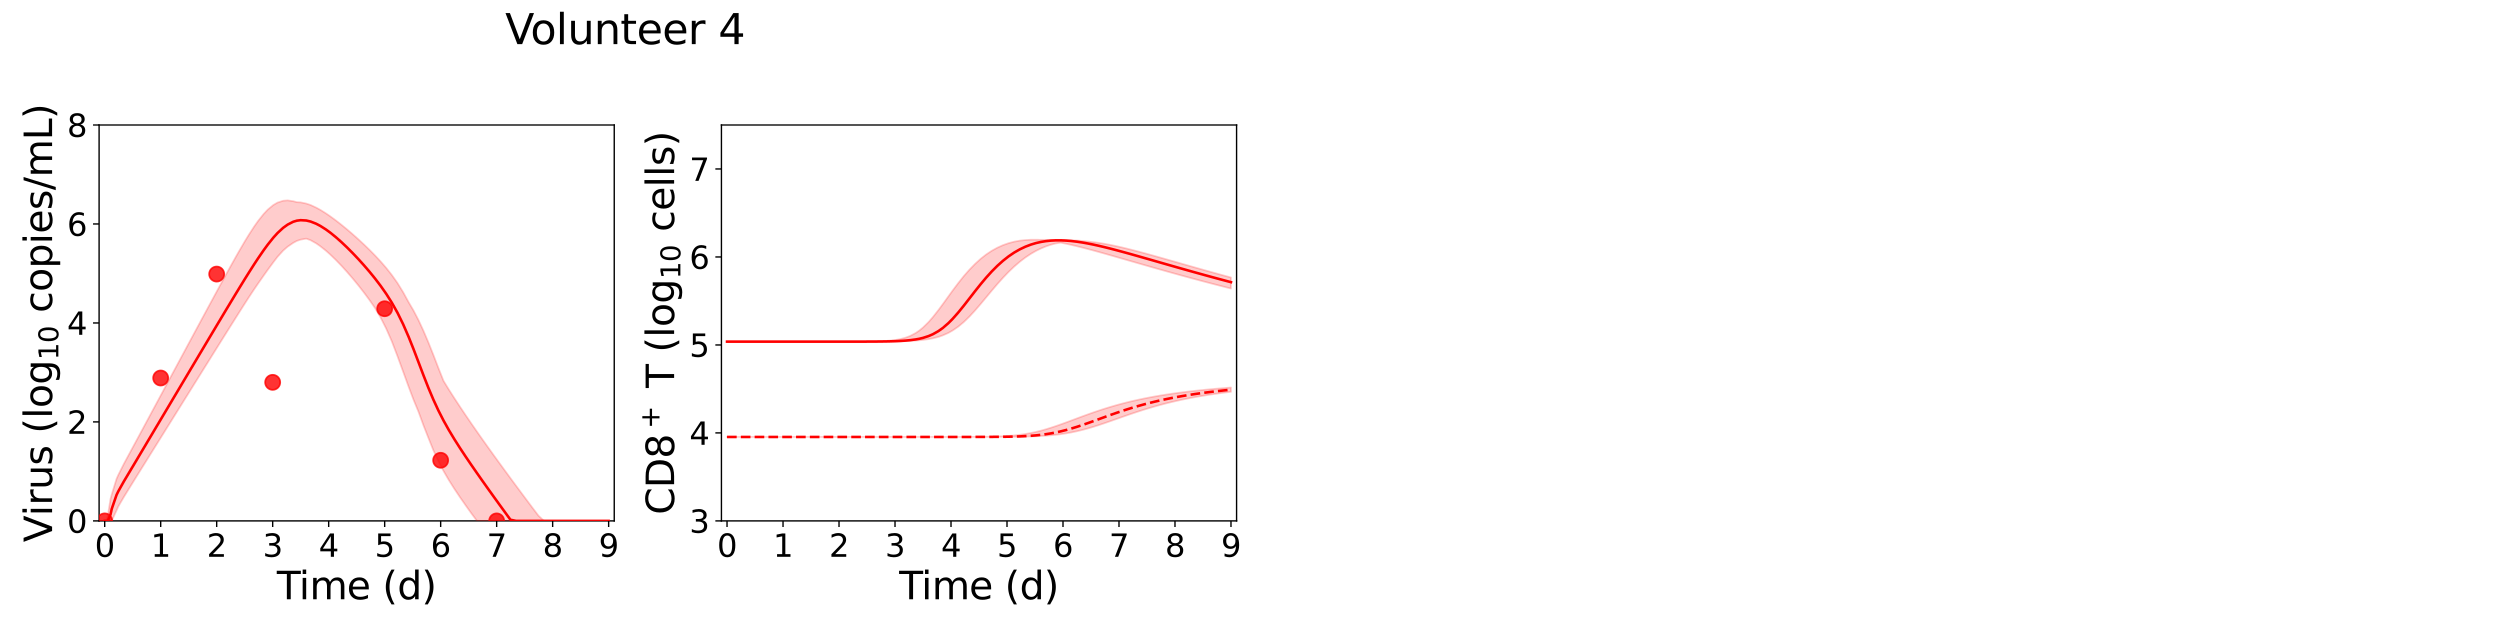 <?xml version="1.0" encoding="utf-8" standalone="no"?>
<!DOCTYPE svg PUBLIC "-//W3C//DTD SVG 1.1//EN"
  "http://www.w3.org/Graphics/SVG/1.1/DTD/svg11.dtd">
<svg xmlns:xlink="http://www.w3.org/1999/xlink" width="1440pt" height="360pt" viewBox="0 0 1440 360" xmlns="http://www.w3.org/2000/svg" version="1.1">
 <defs>
  <style type="text/css">*{stroke-linejoin: round; stroke-linecap: butt}</style>
 </defs>
 <g id="figure_1">
  <g id="patch_1">
   <path d="M 0 360 
L 1440 360 
L 1440 0 
L 0 0 
z
" style="fill: #ffffff"/>
  </g>
  <g id="axes_1">
   <g id="patch_2">
    <path d="M 57.08 300.04 
L 353.804 300.04 
L 353.804 72 
L 57.08 72 
z
" style="fill: #ffffff"/>
   </g>
   <g id="matplotlib.axis_1">
    <g id="xtick_1">
     <g id="line2d_1">
      <defs>
       <path id="m767873864d" d="M 0 0 
L 0 3.5 
" style="stroke: #000000; stroke-width: 0.8"/>
      </defs>
      <g>
       <use xlink:href="#m767873864d" x="60.305" y="300.04" style="stroke: #000000; stroke-width: 0.8"/>
      </g>
     </g>
     <g id="text_1">
      <!-- 0 -->
      <g transform="translate(54.579 320.717) scale(0.18 -0.18)">
       <defs>
        <path id="DejaVuSans-30" d="M 2034 4250 
Q 1547 4250 1301 3770 
Q 1056 3291 1056 2328 
Q 1056 1369 1301 889 
Q 1547 409 2034 409 
Q 2525 409 2770 889 
Q 3016 1369 3016 2328 
Q 3016 3291 2770 3770 
Q 2525 4250 2034 4250 
z
M 2034 4750 
Q 2819 4750 3233 4129 
Q 3647 3509 3647 2328 
Q 3647 1150 3233 529 
Q 2819 -91 2034 -91 
Q 1250 -91 836 529 
Q 422 1150 422 2328 
Q 422 3509 836 4129 
Q 1250 4750 2034 4750 
z
" transform="scale(0.016)"/>
       </defs>
       <use xlink:href="#DejaVuSans-30"/>
      </g>
     </g>
    </g>
    <g id="xtick_2">
     <g id="line2d_2">
      <g>
       <use xlink:href="#m767873864d" x="92.558" y="300.04" style="stroke: #000000; stroke-width: 0.8"/>
      </g>
     </g>
     <g id="text_2">
      <!-- 1 -->
      <g transform="translate(86.832 320.717) scale(0.18 -0.18)">
       <defs>
        <path id="DejaVuSans-31" d="M 794 531 
L 1825 531 
L 1825 4091 
L 703 3866 
L 703 4441 
L 1819 4666 
L 2450 4666 
L 2450 531 
L 3481 531 
L 3481 0 
L 794 0 
L 794 531 
z
" transform="scale(0.016)"/>
       </defs>
       <use xlink:href="#DejaVuSans-31"/>
      </g>
     </g>
    </g>
    <g id="xtick_3">
     <g id="line2d_3">
      <g>
       <use xlink:href="#m767873864d" x="124.81" y="300.04" style="stroke: #000000; stroke-width: 0.8"/>
      </g>
     </g>
     <g id="text_3">
      <!-- 2 -->
      <g transform="translate(119.084 320.717) scale(0.18 -0.18)">
       <defs>
        <path id="DejaVuSans-32" d="M 1228 531 
L 3431 531 
L 3431 0 
L 469 0 
L 469 531 
Q 828 903 1448 1529 
Q 2069 2156 2228 2338 
Q 2531 2678 2651 2914 
Q 2772 3150 2772 3378 
Q 2772 3750 2511 3984 
Q 2250 4219 1831 4219 
Q 1534 4219 1204 4116 
Q 875 4013 500 3803 
L 500 4441 
Q 881 4594 1212 4672 
Q 1544 4750 1819 4750 
Q 2544 4750 2975 4387 
Q 3406 4025 3406 3419 
Q 3406 3131 3298 2873 
Q 3191 2616 2906 2266 
Q 2828 2175 2409 1742 
Q 1991 1309 1228 531 
z
" transform="scale(0.016)"/>
       </defs>
       <use xlink:href="#DejaVuSans-32"/>
      </g>
     </g>
    </g>
    <g id="xtick_4">
     <g id="line2d_4">
      <g>
       <use xlink:href="#m767873864d" x="157.063" y="300.04" style="stroke: #000000; stroke-width: 0.8"/>
      </g>
     </g>
     <g id="text_4">
      <!-- 3 -->
      <g transform="translate(151.337 320.717) scale(0.18 -0.18)">
       <defs>
        <path id="DejaVuSans-33" d="M 2597 2516 
Q 3050 2419 3304 2112 
Q 3559 1806 3559 1356 
Q 3559 666 3084 287 
Q 2609 -91 1734 -91 
Q 1441 -91 1130 -33 
Q 819 25 488 141 
L 488 750 
Q 750 597 1062 519 
Q 1375 441 1716 441 
Q 2309 441 2620 675 
Q 2931 909 2931 1356 
Q 2931 1769 2642 2001 
Q 2353 2234 1838 2234 
L 1294 2234 
L 1294 2753 
L 1863 2753 
Q 2328 2753 2575 2939 
Q 2822 3125 2822 3475 
Q 2822 3834 2567 4026 
Q 2313 4219 1838 4219 
Q 1578 4219 1281 4162 
Q 984 4106 628 3988 
L 628 4550 
Q 988 4650 1302 4700 
Q 1616 4750 1894 4750 
Q 2613 4750 3031 4423 
Q 3450 4097 3450 3541 
Q 3450 3153 3228 2886 
Q 3006 2619 2597 2516 
z
" transform="scale(0.016)"/>
       </defs>
       <use xlink:href="#DejaVuSans-33"/>
      </g>
     </g>
    </g>
    <g id="xtick_5">
     <g id="line2d_5">
      <g>
       <use xlink:href="#m767873864d" x="189.315" y="300.04" style="stroke: #000000; stroke-width: 0.8"/>
      </g>
     </g>
     <g id="text_5">
      <!-- 4 -->
      <g transform="translate(183.589 320.717) scale(0.18 -0.18)">
       <defs>
        <path id="DejaVuSans-34" d="M 2419 4116 
L 825 1625 
L 2419 1625 
L 2419 4116 
z
M 2253 4666 
L 3047 4666 
L 3047 1625 
L 3713 1625 
L 3713 1100 
L 3047 1100 
L 3047 0 
L 2419 0 
L 2419 1100 
L 313 1100 
L 313 1709 
L 2253 4666 
z
" transform="scale(0.016)"/>
       </defs>
       <use xlink:href="#DejaVuSans-34"/>
      </g>
     </g>
    </g>
    <g id="xtick_6">
     <g id="line2d_6">
      <g>
       <use xlink:href="#m767873864d" x="221.568" y="300.04" style="stroke: #000000; stroke-width: 0.8"/>
      </g>
     </g>
     <g id="text_6">
      <!-- 5 -->
      <g transform="translate(215.842 320.717) scale(0.18 -0.18)">
       <defs>
        <path id="DejaVuSans-35" d="M 691 4666 
L 3169 4666 
L 3169 4134 
L 1269 4134 
L 1269 2991 
Q 1406 3038 1543 3061 
Q 1681 3084 1819 3084 
Q 2600 3084 3056 2656 
Q 3513 2228 3513 1497 
Q 3513 744 3044 326 
Q 2575 -91 1722 -91 
Q 1428 -91 1123 -41 
Q 819 9 494 109 
L 494 744 
Q 775 591 1075 516 
Q 1375 441 1709 441 
Q 2250 441 2565 725 
Q 2881 1009 2881 1497 
Q 2881 1984 2565 2268 
Q 2250 2553 1709 2553 
Q 1456 2553 1204 2497 
Q 953 2441 691 2322 
L 691 4666 
z
" transform="scale(0.016)"/>
       </defs>
       <use xlink:href="#DejaVuSans-35"/>
      </g>
     </g>
    </g>
    <g id="xtick_7">
     <g id="line2d_7">
      <g>
       <use xlink:href="#m767873864d" x="253.821" y="300.04" style="stroke: #000000; stroke-width: 0.8"/>
      </g>
     </g>
     <g id="text_7">
      <!-- 6 -->
      <g transform="translate(248.094 320.717) scale(0.18 -0.18)">
       <defs>
        <path id="DejaVuSans-36" d="M 2113 2584 
Q 1688 2584 1439 2293 
Q 1191 2003 1191 1497 
Q 1191 994 1439 701 
Q 1688 409 2113 409 
Q 2538 409 2786 701 
Q 3034 994 3034 1497 
Q 3034 2003 2786 2293 
Q 2538 2584 2113 2584 
z
M 3366 4563 
L 3366 3988 
Q 3128 4100 2886 4159 
Q 2644 4219 2406 4219 
Q 1781 4219 1451 3797 
Q 1122 3375 1075 2522 
Q 1259 2794 1537 2939 
Q 1816 3084 2150 3084 
Q 2853 3084 3261 2657 
Q 3669 2231 3669 1497 
Q 3669 778 3244 343 
Q 2819 -91 2113 -91 
Q 1303 -91 875 529 
Q 447 1150 447 2328 
Q 447 3434 972 4092 
Q 1497 4750 2381 4750 
Q 2619 4750 2861 4703 
Q 3103 4656 3366 4563 
z
" transform="scale(0.016)"/>
       </defs>
       <use xlink:href="#DejaVuSans-36"/>
      </g>
     </g>
    </g>
    <g id="xtick_8">
     <g id="line2d_8">
      <g>
       <use xlink:href="#m767873864d" x="286.073" y="300.04" style="stroke: #000000; stroke-width: 0.8"/>
      </g>
     </g>
     <g id="text_8">
      <!-- 7 -->
      <g transform="translate(280.347 320.717) scale(0.18 -0.18)">
       <defs>
        <path id="DejaVuSans-37" d="M 525 4666 
L 3525 4666 
L 3525 4397 
L 1831 0 
L 1172 0 
L 2766 4134 
L 525 4134 
L 525 4666 
z
" transform="scale(0.016)"/>
       </defs>
       <use xlink:href="#DejaVuSans-37"/>
      </g>
     </g>
    </g>
    <g id="xtick_9">
     <g id="line2d_9">
      <g>
       <use xlink:href="#m767873864d" x="318.326" y="300.04" style="stroke: #000000; stroke-width: 0.8"/>
      </g>
     </g>
     <g id="text_9">
      <!-- 8 -->
      <g transform="translate(312.599 320.717) scale(0.18 -0.18)">
       <defs>
        <path id="DejaVuSans-38" d="M 2034 2216 
Q 1584 2216 1326 1975 
Q 1069 1734 1069 1313 
Q 1069 891 1326 650 
Q 1584 409 2034 409 
Q 2484 409 2743 651 
Q 3003 894 3003 1313 
Q 3003 1734 2745 1975 
Q 2488 2216 2034 2216 
z
M 1403 2484 
Q 997 2584 770 2862 
Q 544 3141 544 3541 
Q 544 4100 942 4425 
Q 1341 4750 2034 4750 
Q 2731 4750 3128 4425 
Q 3525 4100 3525 3541 
Q 3525 3141 3298 2862 
Q 3072 2584 2669 2484 
Q 3125 2378 3379 2068 
Q 3634 1759 3634 1313 
Q 3634 634 3220 271 
Q 2806 -91 2034 -91 
Q 1263 -91 848 271 
Q 434 634 434 1313 
Q 434 1759 690 2068 
Q 947 2378 1403 2484 
z
M 1172 3481 
Q 1172 3119 1398 2916 
Q 1625 2713 2034 2713 
Q 2441 2713 2670 2916 
Q 2900 3119 2900 3481 
Q 2900 3844 2670 4047 
Q 2441 4250 2034 4250 
Q 1625 4250 1398 4047 
Q 1172 3844 1172 3481 
z
" transform="scale(0.016)"/>
       </defs>
       <use xlink:href="#DejaVuSans-38"/>
      </g>
     </g>
    </g>
    <g id="xtick_10">
     <g id="line2d_10">
      <g>
       <use xlink:href="#m767873864d" x="350.578" y="300.04" style="stroke: #000000; stroke-width: 0.8"/>
      </g>
     </g>
     <g id="text_10">
      <!-- 9 -->
      <g transform="translate(344.852 320.717) scale(0.18 -0.18)">
       <defs>
        <path id="DejaVuSans-39" d="M 703 97 
L 703 672 
Q 941 559 1184 500 
Q 1428 441 1663 441 
Q 2288 441 2617 861 
Q 2947 1281 2994 2138 
Q 2813 1869 2534 1725 
Q 2256 1581 1919 1581 
Q 1219 1581 811 2004 
Q 403 2428 403 3163 
Q 403 3881 828 4315 
Q 1253 4750 1959 4750 
Q 2769 4750 3195 4129 
Q 3622 3509 3622 2328 
Q 3622 1225 3098 567 
Q 2575 -91 1691 -91 
Q 1453 -91 1209 -44 
Q 966 3 703 97 
z
M 1959 2075 
Q 2384 2075 2632 2365 
Q 2881 2656 2881 3163 
Q 2881 3666 2632 3958 
Q 2384 4250 1959 4250 
Q 1534 4250 1286 3958 
Q 1038 3666 1038 3163 
Q 1038 2656 1286 2365 
Q 1534 2075 1959 2075 
z
" transform="scale(0.016)"/>
       </defs>
       <use xlink:href="#DejaVuSans-39"/>
      </g>
     </g>
    </g>
    <g id="text_11">
     <!-- Time (d) -->
     <g transform="translate(159.465 345.177) scale(0.22 -0.22)">
      <defs>
       <path id="DejaVuSans-54" d="M -19 4666 
L 3928 4666 
L 3928 4134 
L 2272 4134 
L 2272 0 
L 1638 0 
L 1638 4134 
L -19 4134 
L -19 4666 
z
" transform="scale(0.016)"/>
       <path id="DejaVuSans-69" d="M 603 3500 
L 1178 3500 
L 1178 0 
L 603 0 
L 603 3500 
z
M 603 4863 
L 1178 4863 
L 1178 4134 
L 603 4134 
L 603 4863 
z
" transform="scale(0.016)"/>
       <path id="DejaVuSans-6d" d="M 3328 2828 
Q 3544 3216 3844 3400 
Q 4144 3584 4550 3584 
Q 5097 3584 5394 3201 
Q 5691 2819 5691 2113 
L 5691 0 
L 5113 0 
L 5113 2094 
Q 5113 2597 4934 2840 
Q 4756 3084 4391 3084 
Q 3944 3084 3684 2787 
Q 3425 2491 3425 1978 
L 3425 0 
L 2847 0 
L 2847 2094 
Q 2847 2600 2669 2842 
Q 2491 3084 2119 3084 
Q 1678 3084 1418 2786 
Q 1159 2488 1159 1978 
L 1159 0 
L 581 0 
L 581 3500 
L 1159 3500 
L 1159 2956 
Q 1356 3278 1631 3431 
Q 1906 3584 2284 3584 
Q 2666 3584 2933 3390 
Q 3200 3197 3328 2828 
z
" transform="scale(0.016)"/>
       <path id="DejaVuSans-65" d="M 3597 1894 
L 3597 1613 
L 953 1613 
Q 991 1019 1311 708 
Q 1631 397 2203 397 
Q 2534 397 2845 478 
Q 3156 559 3463 722 
L 3463 178 
Q 3153 47 2828 -22 
Q 2503 -91 2169 -91 
Q 1331 -91 842 396 
Q 353 884 353 1716 
Q 353 2575 817 3079 
Q 1281 3584 2069 3584 
Q 2775 3584 3186 3129 
Q 3597 2675 3597 1894 
z
M 3022 2063 
Q 3016 2534 2758 2815 
Q 2500 3097 2075 3097 
Q 1594 3097 1305 2825 
Q 1016 2553 972 2059 
L 3022 2063 
z
" transform="scale(0.016)"/>
       <path id="DejaVuSans-20" transform="scale(0.016)"/>
       <path id="DejaVuSans-28" d="M 1984 4856 
Q 1566 4138 1362 3434 
Q 1159 2731 1159 2009 
Q 1159 1288 1364 580 
Q 1569 -128 1984 -844 
L 1484 -844 
Q 1016 -109 783 600 
Q 550 1309 550 2009 
Q 550 2706 781 3412 
Q 1013 4119 1484 4856 
L 1984 4856 
z
" transform="scale(0.016)"/>
       <path id="DejaVuSans-64" d="M 2906 2969 
L 2906 4863 
L 3481 4863 
L 3481 0 
L 2906 0 
L 2906 525 
Q 2725 213 2448 61 
Q 2172 -91 1784 -91 
Q 1150 -91 751 415 
Q 353 922 353 1747 
Q 353 2572 751 3078 
Q 1150 3584 1784 3584 
Q 2172 3584 2448 3432 
Q 2725 3281 2906 2969 
z
M 947 1747 
Q 947 1113 1208 752 
Q 1469 391 1925 391 
Q 2381 391 2643 752 
Q 2906 1113 2906 1747 
Q 2906 2381 2643 2742 
Q 2381 3103 1925 3103 
Q 1469 3103 1208 2742 
Q 947 2381 947 1747 
z
" transform="scale(0.016)"/>
       <path id="DejaVuSans-29" d="M 513 4856 
L 1013 4856 
Q 1481 4119 1714 3412 
Q 1947 2706 1947 2009 
Q 1947 1309 1714 600 
Q 1481 -109 1013 -844 
L 513 -844 
Q 928 -128 1133 580 
Q 1338 1288 1338 2009 
Q 1338 2731 1133 3434 
Q 928 4138 513 4856 
z
" transform="scale(0.016)"/>
      </defs>
      <use xlink:href="#DejaVuSans-54"/>
      <use xlink:href="#DejaVuSans-69" x="57.959"/>
      <use xlink:href="#DejaVuSans-6d" x="85.742"/>
      <use xlink:href="#DejaVuSans-65" x="183.154"/>
      <use xlink:href="#DejaVuSans-20" x="244.678"/>
      <use xlink:href="#DejaVuSans-28" x="276.465"/>
      <use xlink:href="#DejaVuSans-64" x="315.479"/>
      <use xlink:href="#DejaVuSans-29" x="378.955"/>
     </g>
    </g>
   </g>
   <g id="matplotlib.axis_2">
    <g id="ytick_1">
     <g id="line2d_11">
      <defs>
       <path id="mcfadb604d3" d="M 0 0 
L -3.5 0 
" style="stroke: #000000; stroke-width: 0.8"/>
      </defs>
      <g>
       <use xlink:href="#mcfadb604d3" x="57.08" y="300.04" style="stroke: #000000; stroke-width: 0.8"/>
      </g>
     </g>
     <g id="text_12">
      <!-- 0 -->
      <g transform="translate(38.627 306.879) scale(0.18 -0.18)">
       <use xlink:href="#DejaVuSans-30"/>
      </g>
     </g>
    </g>
    <g id="ytick_2">
     <g id="line2d_12">
      <g>
       <use xlink:href="#mcfadb604d3" x="57.08" y="243.03" style="stroke: #000000; stroke-width: 0.8"/>
      </g>
     </g>
     <g id="text_13">
      <!-- 2 -->
      <g transform="translate(38.627 249.869) scale(0.18 -0.18)">
       <use xlink:href="#DejaVuSans-32"/>
      </g>
     </g>
    </g>
    <g id="ytick_3">
     <g id="line2d_13">
      <g>
       <use xlink:href="#mcfadb604d3" x="57.08" y="186.02" style="stroke: #000000; stroke-width: 0.8"/>
      </g>
     </g>
     <g id="text_14">
      <!-- 4 -->
      <g transform="translate(38.627 192.859) scale(0.18 -0.18)">
       <use xlink:href="#DejaVuSans-34"/>
      </g>
     </g>
    </g>
    <g id="ytick_4">
     <g id="line2d_14">
      <g>
       <use xlink:href="#mcfadb604d3" x="57.08" y="129.01" style="stroke: #000000; stroke-width: 0.8"/>
      </g>
     </g>
     <g id="text_15">
      <!-- 6 -->
      <g transform="translate(38.627 135.849) scale(0.18 -0.18)">
       <use xlink:href="#DejaVuSans-36"/>
      </g>
     </g>
    </g>
    <g id="ytick_5">
     <g id="line2d_15">
      <g>
       <use xlink:href="#mcfadb604d3" x="57.08" y="72" style="stroke: #000000; stroke-width: 0.8"/>
      </g>
     </g>
     <g id="text_16">
      <!-- 8 -->
      <g transform="translate(38.627 78.839) scale(0.18 -0.18)">
       <use xlink:href="#DejaVuSans-38"/>
      </g>
     </g>
    </g>
    <g id="text_17">
     <!-- Virus (log$_{10}$ copies/mL) -->
     <g transform="translate(30.008 312.3) rotate(-90) scale(0.22 -0.22)">
      <defs>
       <path id="DejaVuSans-56" d="M 1831 0 
L 50 4666 
L 709 4666 
L 2188 738 
L 3669 4666 
L 4325 4666 
L 2547 0 
L 1831 0 
z
" transform="scale(0.016)"/>
       <path id="DejaVuSans-72" d="M 2631 2963 
Q 2534 3019 2420 3045 
Q 2306 3072 2169 3072 
Q 1681 3072 1420 2755 
Q 1159 2438 1159 1844 
L 1159 0 
L 581 0 
L 581 3500 
L 1159 3500 
L 1159 2956 
Q 1341 3275 1631 3429 
Q 1922 3584 2338 3584 
Q 2397 3584 2469 3576 
Q 2541 3569 2628 3553 
L 2631 2963 
z
" transform="scale(0.016)"/>
       <path id="DejaVuSans-75" d="M 544 1381 
L 544 3500 
L 1119 3500 
L 1119 1403 
Q 1119 906 1312 657 
Q 1506 409 1894 409 
Q 2359 409 2629 706 
Q 2900 1003 2900 1516 
L 2900 3500 
L 3475 3500 
L 3475 0 
L 2900 0 
L 2900 538 
Q 2691 219 2414 64 
Q 2138 -91 1772 -91 
Q 1169 -91 856 284 
Q 544 659 544 1381 
z
M 1991 3584 
L 1991 3584 
z
" transform="scale(0.016)"/>
       <path id="DejaVuSans-73" d="M 2834 3397 
L 2834 2853 
Q 2591 2978 2328 3040 
Q 2066 3103 1784 3103 
Q 1356 3103 1142 2972 
Q 928 2841 928 2578 
Q 928 2378 1081 2264 
Q 1234 2150 1697 2047 
L 1894 2003 
Q 2506 1872 2764 1633 
Q 3022 1394 3022 966 
Q 3022 478 2636 193 
Q 2250 -91 1575 -91 
Q 1294 -91 989 -36 
Q 684 19 347 128 
L 347 722 
Q 666 556 975 473 
Q 1284 391 1588 391 
Q 1994 391 2212 530 
Q 2431 669 2431 922 
Q 2431 1156 2273 1281 
Q 2116 1406 1581 1522 
L 1381 1569 
Q 847 1681 609 1914 
Q 372 2147 372 2553 
Q 372 3047 722 3315 
Q 1072 3584 1716 3584 
Q 2034 3584 2315 3537 
Q 2597 3491 2834 3397 
z
" transform="scale(0.016)"/>
       <path id="DejaVuSans-6c" d="M 603 4863 
L 1178 4863 
L 1178 0 
L 603 0 
L 603 4863 
z
" transform="scale(0.016)"/>
       <path id="DejaVuSans-6f" d="M 1959 3097 
Q 1497 3097 1228 2736 
Q 959 2375 959 1747 
Q 959 1119 1226 758 
Q 1494 397 1959 397 
Q 2419 397 2687 759 
Q 2956 1122 2956 1747 
Q 2956 2369 2687 2733 
Q 2419 3097 1959 3097 
z
M 1959 3584 
Q 2709 3584 3137 3096 
Q 3566 2609 3566 1747 
Q 3566 888 3137 398 
Q 2709 -91 1959 -91 
Q 1206 -91 779 398 
Q 353 888 353 1747 
Q 353 2609 779 3096 
Q 1206 3584 1959 3584 
z
" transform="scale(0.016)"/>
       <path id="DejaVuSans-67" d="M 2906 1791 
Q 2906 2416 2648 2759 
Q 2391 3103 1925 3103 
Q 1463 3103 1205 2759 
Q 947 2416 947 1791 
Q 947 1169 1205 825 
Q 1463 481 1925 481 
Q 2391 481 2648 825 
Q 2906 1169 2906 1791 
z
M 3481 434 
Q 3481 -459 3084 -895 
Q 2688 -1331 1869 -1331 
Q 1566 -1331 1297 -1286 
Q 1028 -1241 775 -1147 
L 775 -588 
Q 1028 -725 1275 -790 
Q 1522 -856 1778 -856 
Q 2344 -856 2625 -561 
Q 2906 -266 2906 331 
L 2906 616 
Q 2728 306 2450 153 
Q 2172 0 1784 0 
Q 1141 0 747 490 
Q 353 981 353 1791 
Q 353 2603 747 3093 
Q 1141 3584 1784 3584 
Q 2172 3584 2450 3431 
Q 2728 3278 2906 2969 
L 2906 3500 
L 3481 3500 
L 3481 434 
z
" transform="scale(0.016)"/>
       <path id="DejaVuSans-63" d="M 3122 3366 
L 3122 2828 
Q 2878 2963 2633 3030 
Q 2388 3097 2138 3097 
Q 1578 3097 1268 2742 
Q 959 2388 959 1747 
Q 959 1106 1268 751 
Q 1578 397 2138 397 
Q 2388 397 2633 464 
Q 2878 531 3122 666 
L 3122 134 
Q 2881 22 2623 -34 
Q 2366 -91 2075 -91 
Q 1284 -91 818 406 
Q 353 903 353 1747 
Q 353 2603 823 3093 
Q 1294 3584 2113 3584 
Q 2378 3584 2631 3529 
Q 2884 3475 3122 3366 
z
" transform="scale(0.016)"/>
       <path id="DejaVuSans-70" d="M 1159 525 
L 1159 -1331 
L 581 -1331 
L 581 3500 
L 1159 3500 
L 1159 2969 
Q 1341 3281 1617 3432 
Q 1894 3584 2278 3584 
Q 2916 3584 3314 3078 
Q 3713 2572 3713 1747 
Q 3713 922 3314 415 
Q 2916 -91 2278 -91 
Q 1894 -91 1617 61 
Q 1341 213 1159 525 
z
M 3116 1747 
Q 3116 2381 2855 2742 
Q 2594 3103 2138 3103 
Q 1681 3103 1420 2742 
Q 1159 2381 1159 1747 
Q 1159 1113 1420 752 
Q 1681 391 2138 391 
Q 2594 391 2855 752 
Q 3116 1113 3116 1747 
z
" transform="scale(0.016)"/>
       <path id="DejaVuSans-2f" d="M 1625 4666 
L 2156 4666 
L 531 -594 
L 0 -594 
L 1625 4666 
z
" transform="scale(0.016)"/>
       <path id="DejaVuSans-4c" d="M 628 4666 
L 1259 4666 
L 1259 531 
L 3531 531 
L 3531 0 
L 628 0 
L 628 4666 
z
" transform="scale(0.016)"/>
      </defs>
      <use xlink:href="#DejaVuSans-56" transform="translate(0 0.016)"/>
      <use xlink:href="#DejaVuSans-69" transform="translate(68.408 0.016)"/>
      <use xlink:href="#DejaVuSans-72" transform="translate(96.191 0.016)"/>
      <use xlink:href="#DejaVuSans-75" transform="translate(137.305 0.016)"/>
      <use xlink:href="#DejaVuSans-73" transform="translate(200.684 0.016)"/>
      <use xlink:href="#DejaVuSans-20" transform="translate(252.783 0.016)"/>
      <use xlink:href="#DejaVuSans-28" transform="translate(284.57 0.016)"/>
      <use xlink:href="#DejaVuSans-6c" transform="translate(323.584 0.016)"/>
      <use xlink:href="#DejaVuSans-6f" transform="translate(351.367 0.016)"/>
      <use xlink:href="#DejaVuSans-67" transform="translate(412.549 0.016)"/>
      <use xlink:href="#DejaVuSans-31" transform="translate(476.982 -16.391) scale(0.7)"/>
      <use xlink:href="#DejaVuSans-30" transform="translate(521.519 -16.391) scale(0.7)"/>
      <use xlink:href="#DejaVuSans-20" transform="translate(568.789 0.016)"/>
      <use xlink:href="#DejaVuSans-63" transform="translate(600.576 0.016)"/>
      <use xlink:href="#DejaVuSans-6f" transform="translate(655.557 0.016)"/>
      <use xlink:href="#DejaVuSans-70" transform="translate(716.738 0.016)"/>
      <use xlink:href="#DejaVuSans-69" transform="translate(780.215 0.016)"/>
      <use xlink:href="#DejaVuSans-65" transform="translate(807.998 0.016)"/>
      <use xlink:href="#DejaVuSans-73" transform="translate(869.521 0.016)"/>
      <use xlink:href="#DejaVuSans-2f" transform="translate(921.621 0.016)"/>
      <use xlink:href="#DejaVuSans-6d" transform="translate(955.312 0.016)"/>
      <use xlink:href="#DejaVuSans-4c" transform="translate(1052.725 0.016)"/>
      <use xlink:href="#DejaVuSans-29" transform="translate(1108.438 0.016)"/>
     </g>
    </g>
   </g>
   <g id="patch_3">
    <path d="M 57.08 300.04 
L 57.08 72 
" style="fill: none; stroke: #000000; stroke-width: 0.8; stroke-linejoin: miter; stroke-linecap: square"/>
   </g>
   <g id="patch_4">
    <path d="M 353.804 300.04 
L 353.804 72 
" style="fill: none; stroke: #000000; stroke-width: 0.8; stroke-linejoin: miter; stroke-linecap: square"/>
   </g>
   <g id="patch_5">
    <path d="M 57.08 300.04 
L 353.804 300.04 
" style="fill: none; stroke: #000000; stroke-width: 0.8; stroke-linejoin: miter; stroke-linecap: square"/>
   </g>
   <g id="patch_6">
    <path d="M 57.08 72 
L 353.804 72 
" style="fill: none; stroke: #000000; stroke-width: 0.8; stroke-linejoin: miter; stroke-linecap: square"/>
   </g>
   <g id="PolyCollection_1">
    <defs>
     <path id="me84efbc1a1" d="M 60.305 -59.96 
L 60.305 -59.96 
L 60.306 -59.96 
L 60.31 -59.96 
L 60.354 -59.96 
L 60.712 -59.96 
L 60.893 -59.96 
L 61.707 -59.96 
L 62.078 -59.96 
L 63.672 -59.96 
L 64.368 -60.026 
L 67.12 -65.93 
L 68.12 -68.213 
L 71.345 -73.723 
L 72.559 -75.695 
L 75.784 -80.92 
L 77.156 -83.129 
L 80.381 -88.315 
L 81.882 -90.716 
L 85.107 -95.884 
L 86.709 -98.449 
L 89.934 -103.617 
L 91.607 -106.296 
L 94.833 -111.463 
L 96.562 -114.233 
L 99.787 -119.4 
L 101.574 -122.262 
L 104.799 -127.428 
L 106.639 -130.377 
L 109.865 -135.541 
L 111.751 -138.564 
L 114.976 -143.725 
L 116.901 -146.81 
L 120.126 -151.966 
L 122.085 -155.103 
L 125.31 -160.252 
L 127.3 -163.434 
L 130.525 -168.569 
L 132.549 -171.793 
L 135.774 -176.902 
L 137.842 -180.173 
L 141.067 -185.231 
L 143.203 -188.56 
L 146.428 -193.425 
L 148.667 -196.685 
L 151.892 -201.301 
L 154.237 -204.587 
L 157.462 -208.959 
L 159.853 -212.086 
L 163.078 -215.635 
L 165.69 -217.92 
L 168.915 -220.118 
L 171.007 -221.247 
L 173.185 -221.97 
L 176.41 -222.549 
L 178.869 -221.655 
L 182.094 -219.845 
L 184.521 -218.147 
L 187.746 -215.587 
L 190.23 -213.374 
L 193.455 -210.265 
L 196.68 -206.916 
L 199.905 -203.36 
L 203.131 -199.618 
L 206.356 -195.692 
L 209.581 -191.569 
L 212.807 -187.21 
L 216.032 -182.554 
L 219.257 -177.045 
L 222.482 -170.671 
L 225.708 -163.331 
L 228.933 -154.892 
L 232.158 -146.086 
L 235.383 -137.209 
L 238.192 -129.769 
L 241.049 -122.845 
L 243.906 -115.04 
L 246.762 -107.777 
L 249.619 -100.658 
L 252.486 -94.421 
L 255.463 -88.73 
L 258.546 -83.441 
L 261.772 -78.347 
L 264.997 -73.536 
L 268.222 -68.903 
L 271.447 -64.379 
L 274.673 -60.055 
L 277.898 -59.96 
L 281.123 -59.96 
L 284.348 -59.96 
L 287.574 -59.96 
L 290.799 -59.96 
L 294.024 -59.96 
L 297.249 -59.96 
L 300.475 -59.96 
L 303.7 -59.96 
L 306.925 -59.96 
L 310.15 -59.96 
L 313.376 -59.96 
L 316.601 -59.96 
L 319.826 -59.96 
L 323.052 -59.96 
L 326.277 -59.96 
L 329.502 -59.96 
L 332.727 -59.96 
L 335.953 -59.96 
L 339.178 -59.96 
L 342.403 -59.96 
L 345.628 -59.96 
L 348.854 -59.96 
L 350.578 -59.96 
L 350.578 -59.96 
L 350.578 -59.96 
L 348.854 -59.96 
L 345.628 -59.96 
L 342.403 -59.96 
L 339.178 -59.96 
L 335.953 -59.96 
L 332.727 -59.96 
L 329.502 -59.96 
L 326.277 -59.96 
L 323.052 -59.96 
L 319.826 -59.96 
L 316.601 -59.96 
L 313.376 -59.96 
L 310.15 -62.976 
L 306.925 -67.223 
L 303.7 -71.53 
L 300.475 -75.856 
L 297.249 -80.201 
L 294.024 -84.569 
L 290.799 -88.962 
L 287.574 -93.384 
L 284.348 -97.838 
L 281.123 -102.331 
L 277.898 -106.869 
L 274.673 -111.459 
L 271.447 -116.11 
L 268.222 -120.834 
L 264.997 -125.643 
L 261.772 -130.553 
L 258.546 -135.599 
L 255.463 -140.629 
L 252.486 -148.123 
L 249.619 -155.577 
L 246.762 -162.753 
L 243.906 -169.466 
L 241.049 -175.628 
L 238.192 -181.125 
L 235.383 -185.903 
L 232.158 -191.779 
L 228.933 -197.007 
L 225.708 -201.568 
L 222.482 -205.645 
L 219.257 -209.371 
L 216.032 -212.838 
L 212.807 -216.109 
L 209.581 -219.226 
L 206.356 -222.215 
L 203.131 -225.091 
L 199.905 -227.856 
L 196.68 -230.506 
L 193.455 -233.027 
L 190.23 -235.393 
L 187.746 -237.093 
L 184.521 -239.112 
L 182.094 -240.431 
L 178.869 -241.931 
L 176.41 -242.751 
L 173.185 -243.431 
L 171.007 -243.545 
L 168.915 -244.107 
L 165.69 -244.577 
L 163.078 -244.364 
L 159.853 -243.318 
L 157.462 -241.929 
L 154.237 -239.273 
L 151.892 -236.774 
L 148.667 -232.733 
L 146.428 -229.545 
L 143.203 -224.567 
L 141.067 -221.064 
L 137.842 -215.557 
L 135.774 -211.931 
L 132.549 -206.158 
L 130.525 -202.498 
L 127.3 -196.606 
L 125.31 -192.953 
L 122.085 -187.002 
L 120.126 -183.383 
L 116.901 -177.412 
L 114.976 -173.84 
L 111.751 -167.854 
L 109.865 -164.351 
L 106.639 -158.366 
L 104.799 -154.939 
L 101.574 -148.949 
L 99.787 -145.626 
L 96.562 -139.636 
L 94.833 -136.413 
L 91.607 -130.422 
L 89.934 -127.308 
L 86.709 -121.319 
L 85.107 -118.338 
L 81.882 -112.349 
L 80.381 -109.556 
L 77.156 -103.576 
L 75.784 -101.031 
L 72.559 -95.072 
L 71.345 -92.82 
L 68.12 -86.404 
L 67.12 -84.159 
L 64.368 -75.206 
L 63.672 -72.705 
L 62.078 -62.982 
L 61.707 -61.386 
L 60.893 -59.96 
L 60.712 -59.96 
L 60.354 -59.96 
L 60.31 -59.96 
L 60.306 -59.96 
L 60.305 -59.96 
z
" style="stroke: #ff0000; stroke-opacity: 0.2"/>
    </defs>
    <g clip-path="url(#p459dcf2d72)">
     <use xlink:href="#me84efbc1a1" x="0" y="360" style="fill: #ff0000; fill-opacity: 0.2; stroke: #ff0000; stroke-opacity: 0.2"/>
    </g>
   </g>
   <g id="PathCollection_1">
    <defs>
     <path id="me570deffc1" d="M 0 4.33 
C 1.148 4.33 2.25 3.874 3.062 3.062 
C 3.874 2.25 4.33 1.148 4.33 0 
C 4.33 -1.148 3.874 -2.25 3.062 -3.062 
C 2.25 -3.874 1.148 -4.33 0 -4.33 
C -1.148 -4.33 -2.25 -3.874 -3.062 -3.062 
C -3.874 -2.25 -4.33 -1.148 -4.33 0 
C -4.33 1.148 -3.874 2.25 -3.062 3.062 
C -2.25 3.874 -1.148 4.33 0 4.33 
z
" style="stroke: #ff0000; stroke-opacity: 0.8"/>
    </defs>
    <g clip-path="url(#p459dcf2d72)">
     <use xlink:href="#me570deffc1" x="60.305" y="300.04" style="fill: #ff0000; fill-opacity: 0.8; stroke: #ff0000; stroke-opacity: 0.8"/>
     <use xlink:href="#me570deffc1" x="92.558" y="217.732" style="fill: #ff0000; fill-opacity: 0.8; stroke: #ff0000; stroke-opacity: 0.8"/>
     <use xlink:href="#me570deffc1" x="124.81" y="157.871" style="fill: #ff0000; fill-opacity: 0.8; stroke: #ff0000; stroke-opacity: 0.8"/>
     <use xlink:href="#me570deffc1" x="157.063" y="220.226" style="fill: #ff0000; fill-opacity: 0.8; stroke: #ff0000; stroke-opacity: 0.8"/>
     <use xlink:href="#me570deffc1" x="189.315" y="50.621" style="fill: #ff0000; fill-opacity: 0.8; stroke: #ff0000; stroke-opacity: 0.8"/>
     <use xlink:href="#me570deffc1" x="221.568" y="177.825" style="fill: #ff0000; fill-opacity: 0.8; stroke: #ff0000; stroke-opacity: 0.8"/>
     <use xlink:href="#me570deffc1" x="253.821" y="265.121" style="fill: #ff0000; fill-opacity: 0.8; stroke: #ff0000; stroke-opacity: 0.8"/>
     <use xlink:href="#me570deffc1" x="286.073" y="300.04" style="fill: #ff0000; fill-opacity: 0.8; stroke: #ff0000; stroke-opacity: 0.8"/>
    </g>
   </g>
   <g id="line2d_16">
    <path d="M 60.305 300.04 
L 60.306 300.04 
L 60.31 300.04 
L 60.354 300.04 
L 60.712 300.04 
L 60.893 300.04 
L 61.707 300.04 
L 62.078 300.04 
L 63.672 296.298 
L 64.368 293.091 
L 67.12 285.09 
L 68.12 283.042 
L 71.345 277.285 
L 72.559 275.256 
L 75.784 269.848 
L 77.156 267.558 
L 80.381 262.132 
L 81.882 259.62 
L 85.107 254.188 
L 86.709 251.506 
L 89.934 246.075 
L 91.607 243.273 
L 94.833 237.842 
L 96.562 234.945 
L 99.787 229.515 
L 101.574 226.522 
L 104.799 221.092 
L 106.639 218.009 
L 109.865 212.581 
L 111.751 209.422 
L 114.976 203.996 
L 116.901 200.774 
L 120.126 195.354 
L 122.085 192.081 
L 125.31 186.672 
L 127.3 183.355 
L 130.525 177.969 
L 132.549 174.616 
L 135.774 169.277 
L 137.842 165.891 
L 141.067 160.646 
L 143.203 157.235 
L 146.428 152.178 
L 148.667 148.78 
L 151.892 144.089 
L 154.237 140.889 
L 157.462 136.863 
L 159.853 134.227 
L 163.078 131.245 
L 165.69 129.369 
L 168.915 127.724 
L 171.007 127.103 
L 173.185 126.823 
L 176.41 127.013 
L 178.869 127.598 
L 182.094 128.861 
L 184.521 130.137 
L 187.746 132.187 
L 190.23 134.005 
L 193.455 136.618 
L 196.68 139.473 
L 199.905 142.533 
L 203.131 145.772 
L 206.356 149.175 
L 209.581 152.742 
L 212.807 156.488 
L 216.032 160.447 
L 219.257 164.679 
L 222.482 169.277 
L 225.708 174.37 
L 228.933 180.115 
L 232.158 186.663 
L 235.383 194.069 
L 238.192 201.105 
L 241.049 208.602 
L 243.906 216.139 
L 246.762 223.41 
L 249.619 230.184 
L 252.486 236.383 
L 255.463 242.216 
L 258.546 247.731 
L 261.772 253.083 
L 264.997 258.144 
L 268.222 263.015 
L 271.447 267.758 
L 274.673 272.413 
L 277.898 277.002 
L 281.123 281.542 
L 284.348 286.041 
L 287.574 290.509 
L 290.799 294.95 
L 294.024 299.37 
L 297.249 300.04 
L 300.475 300.04 
L 303.7 300.04 
L 306.925 300.04 
L 310.15 300.04 
L 313.376 300.04 
L 316.601 300.04 
L 319.826 300.04 
L 323.052 300.04 
L 326.277 300.04 
L 329.502 300.04 
L 332.727 300.04 
L 335.953 300.04 
L 339.178 300.04 
L 342.403 300.04 
L 345.628 300.04 
L 348.854 300.04 
L 350.578 300.04 
" clip-path="url(#p459dcf2d72)" style="fill: none; stroke: #ff0000; stroke-width: 1.5; stroke-linecap: square"/>
   </g>
  </g>
  <g id="axes_2">
   <g id="patch_7">
    <path d="M 415.545 300.04 
L 712.269 300.04 
L 712.269 72 
L 415.545 72 
z
" style="fill: #ffffff"/>
   </g>
   <g id="matplotlib.axis_3">
    <g id="xtick_11">
     <g id="line2d_17">
      <g>
       <use xlink:href="#m767873864d" x="418.771" y="300.04" style="stroke: #000000; stroke-width: 0.8"/>
      </g>
     </g>
     <g id="text_18">
      <!-- 0 -->
      <g transform="translate(413.044 320.717) scale(0.18 -0.18)">
       <use xlink:href="#DejaVuSans-30"/>
      </g>
     </g>
    </g>
    <g id="xtick_12">
     <g id="line2d_18">
      <g>
       <use xlink:href="#m767873864d" x="451.023" y="300.04" style="stroke: #000000; stroke-width: 0.8"/>
      </g>
     </g>
     <g id="text_19">
      <!-- 1 -->
      <g transform="translate(445.297 320.717) scale(0.18 -0.18)">
       <use xlink:href="#DejaVuSans-31"/>
      </g>
     </g>
    </g>
    <g id="xtick_13">
     <g id="line2d_19">
      <g>
       <use xlink:href="#m767873864d" x="483.276" y="300.04" style="stroke: #000000; stroke-width: 0.8"/>
      </g>
     </g>
     <g id="text_20">
      <!-- 2 -->
      <g transform="translate(477.55 320.717) scale(0.18 -0.18)">
       <use xlink:href="#DejaVuSans-32"/>
      </g>
     </g>
    </g>
    <g id="xtick_14">
     <g id="line2d_20">
      <g>
       <use xlink:href="#m767873864d" x="515.528" y="300.04" style="stroke: #000000; stroke-width: 0.8"/>
      </g>
     </g>
     <g id="text_21">
      <!-- 3 -->
      <g transform="translate(509.802 320.717) scale(0.18 -0.18)">
       <use xlink:href="#DejaVuSans-33"/>
      </g>
     </g>
    </g>
    <g id="xtick_15">
     <g id="line2d_21">
      <g>
       <use xlink:href="#m767873864d" x="547.781" y="300.04" style="stroke: #000000; stroke-width: 0.8"/>
      </g>
     </g>
     <g id="text_22">
      <!-- 4 -->
      <g transform="translate(542.055 320.717) scale(0.18 -0.18)">
       <use xlink:href="#DejaVuSans-34"/>
      </g>
     </g>
    </g>
    <g id="xtick_16">
     <g id="line2d_22">
      <g>
       <use xlink:href="#m767873864d" x="580.034" y="300.04" style="stroke: #000000; stroke-width: 0.8"/>
      </g>
     </g>
     <g id="text_23">
      <!-- 5 -->
      <g transform="translate(574.307 320.717) scale(0.18 -0.18)">
       <use xlink:href="#DejaVuSans-35"/>
      </g>
     </g>
    </g>
    <g id="xtick_17">
     <g id="line2d_23">
      <g>
       <use xlink:href="#m767873864d" x="612.286" y="300.04" style="stroke: #000000; stroke-width: 0.8"/>
      </g>
     </g>
     <g id="text_24">
      <!-- 6 -->
      <g transform="translate(606.56 320.717) scale(0.18 -0.18)">
       <use xlink:href="#DejaVuSans-36"/>
      </g>
     </g>
    </g>
    <g id="xtick_18">
     <g id="line2d_24">
      <g>
       <use xlink:href="#m767873864d" x="644.539" y="300.04" style="stroke: #000000; stroke-width: 0.8"/>
      </g>
     </g>
     <g id="text_25">
      <!-- 7 -->
      <g transform="translate(638.812 320.717) scale(0.18 -0.18)">
       <use xlink:href="#DejaVuSans-37"/>
      </g>
     </g>
    </g>
    <g id="xtick_19">
     <g id="line2d_25">
      <g>
       <use xlink:href="#m767873864d" x="676.791" y="300.04" style="stroke: #000000; stroke-width: 0.8"/>
      </g>
     </g>
     <g id="text_26">
      <!-- 8 -->
      <g transform="translate(671.065 320.717) scale(0.18 -0.18)">
       <use xlink:href="#DejaVuSans-38"/>
      </g>
     </g>
    </g>
    <g id="xtick_20">
     <g id="line2d_26">
      <g>
       <use xlink:href="#m767873864d" x="709.044" y="300.04" style="stroke: #000000; stroke-width: 0.8"/>
      </g>
     </g>
     <g id="text_27">
      <!-- 9 -->
      <g transform="translate(703.318 320.717) scale(0.18 -0.18)">
       <use xlink:href="#DejaVuSans-39"/>
      </g>
     </g>
    </g>
    <g id="text_28">
     <!-- Time (d) -->
     <g transform="translate(517.931 345.177) scale(0.22 -0.22)">
      <use xlink:href="#DejaVuSans-54"/>
      <use xlink:href="#DejaVuSans-69" x="57.959"/>
      <use xlink:href="#DejaVuSans-6d" x="85.742"/>
      <use xlink:href="#DejaVuSans-65" x="183.154"/>
      <use xlink:href="#DejaVuSans-20" x="244.678"/>
      <use xlink:href="#DejaVuSans-28" x="276.465"/>
      <use xlink:href="#DejaVuSans-64" x="315.479"/>
      <use xlink:href="#DejaVuSans-29" x="378.955"/>
     </g>
    </g>
   </g>
   <g id="matplotlib.axis_4">
    <g id="ytick_6">
     <g id="line2d_27">
      <g>
       <use xlink:href="#mcfadb604d3" x="415.545" y="300.04" style="stroke: #000000; stroke-width: 0.8"/>
      </g>
     </g>
     <g id="text_29">
      <!-- 3 -->
      <g transform="translate(397.093 306.879) scale(0.18 -0.18)">
       <use xlink:href="#DejaVuSans-33"/>
      </g>
     </g>
    </g>
    <g id="ytick_7">
     <g id="line2d_28">
      <g>
       <use xlink:href="#mcfadb604d3" x="415.545" y="249.364" style="stroke: #000000; stroke-width: 0.8"/>
      </g>
     </g>
     <g id="text_30">
      <!-- 4 -->
      <g transform="translate(397.093 256.203) scale(0.18 -0.18)">
       <use xlink:href="#DejaVuSans-34"/>
      </g>
     </g>
    </g>
    <g id="ytick_8">
     <g id="line2d_29">
      <g>
       <use xlink:href="#mcfadb604d3" x="415.545" y="198.689" style="stroke: #000000; stroke-width: 0.8"/>
      </g>
     </g>
     <g id="text_31">
      <!-- 5 -->
      <g transform="translate(397.093 205.527) scale(0.18 -0.18)">
       <use xlink:href="#DejaVuSans-35"/>
      </g>
     </g>
    </g>
    <g id="ytick_9">
     <g id="line2d_30">
      <g>
       <use xlink:href="#mcfadb604d3" x="415.545" y="148.013" style="stroke: #000000; stroke-width: 0.8"/>
      </g>
     </g>
     <g id="text_32">
      <!-- 6 -->
      <g transform="translate(397.093 154.852) scale(0.18 -0.18)">
       <use xlink:href="#DejaVuSans-36"/>
      </g>
     </g>
    </g>
    <g id="ytick_10">
     <g id="line2d_31">
      <g>
       <use xlink:href="#mcfadb604d3" x="415.545" y="97.338" style="stroke: #000000; stroke-width: 0.8"/>
      </g>
     </g>
     <g id="text_33">
      <!-- 7 -->
      <g transform="translate(397.093 104.176) scale(0.18 -0.18)">
       <use xlink:href="#DejaVuSans-37"/>
      </g>
     </g>
    </g>
    <g id="text_34">
     <!-- CD8$^+$ T (log$_{10}$ cells) -->
     <g transform="translate(388.473 296.46) rotate(-90) scale(0.22 -0.22)">
      <defs>
       <path id="DejaVuSans-43" d="M 4122 4306 
L 4122 3641 
Q 3803 3938 3442 4084 
Q 3081 4231 2675 4231 
Q 1875 4231 1450 3742 
Q 1025 3253 1025 2328 
Q 1025 1406 1450 917 
Q 1875 428 2675 428 
Q 3081 428 3442 575 
Q 3803 722 4122 1019 
L 4122 359 
Q 3791 134 3420 21 
Q 3050 -91 2638 -91 
Q 1578 -91 968 557 
Q 359 1206 359 2328 
Q 359 3453 968 4101 
Q 1578 4750 2638 4750 
Q 3056 4750 3426 4639 
Q 3797 4528 4122 4306 
z
" transform="scale(0.016)"/>
       <path id="DejaVuSans-44" d="M 1259 4147 
L 1259 519 
L 2022 519 
Q 2988 519 3436 956 
Q 3884 1394 3884 2338 
Q 3884 3275 3436 3711 
Q 2988 4147 2022 4147 
L 1259 4147 
z
M 628 4666 
L 1925 4666 
Q 3281 4666 3915 4102 
Q 4550 3538 4550 2338 
Q 4550 1131 3912 565 
Q 3275 0 1925 0 
L 628 0 
L 628 4666 
z
" transform="scale(0.016)"/>
       <path id="DejaVuSans-2b" d="M 2944 4013 
L 2944 2272 
L 4684 2272 
L 4684 1741 
L 2944 1741 
L 2944 0 
L 2419 0 
L 2419 1741 
L 678 1741 
L 678 2272 
L 2419 2272 
L 2419 4013 
L 2944 4013 
z
" transform="scale(0.016)"/>
      </defs>
      <use xlink:href="#DejaVuSans-43" transform="translate(0 0.827)"/>
      <use xlink:href="#DejaVuSans-44" transform="translate(69.824 0.827)"/>
      <use xlink:href="#DejaVuSans-38" transform="translate(146.826 0.827)"/>
      <use xlink:href="#DejaVuSans-2b" transform="translate(225.044 39.108) scale(0.7)"/>
      <use xlink:href="#DejaVuSans-20" transform="translate(300.068 0.827)"/>
      <use xlink:href="#DejaVuSans-54" transform="translate(331.855 0.827)"/>
      <use xlink:href="#DejaVuSans-20" transform="translate(392.939 0.827)"/>
      <use xlink:href="#DejaVuSans-28" transform="translate(424.727 0.827)"/>
      <use xlink:href="#DejaVuSans-6c" transform="translate(463.74 0.827)"/>
      <use xlink:href="#DejaVuSans-6f" transform="translate(491.523 0.827)"/>
      <use xlink:href="#DejaVuSans-67" transform="translate(552.705 0.827)"/>
      <use xlink:href="#DejaVuSans-31" transform="translate(617.139 -15.58) scale(0.7)"/>
      <use xlink:href="#DejaVuSans-30" transform="translate(661.675 -15.58) scale(0.7)"/>
      <use xlink:href="#DejaVuSans-20" transform="translate(708.945 0.827)"/>
      <use xlink:href="#DejaVuSans-63" transform="translate(740.732 0.827)"/>
      <use xlink:href="#DejaVuSans-65" transform="translate(795.713 0.827)"/>
      <use xlink:href="#DejaVuSans-6c" transform="translate(857.236 0.827)"/>
      <use xlink:href="#DejaVuSans-6c" transform="translate(885.02 0.827)"/>
      <use xlink:href="#DejaVuSans-73" transform="translate(912.803 0.827)"/>
      <use xlink:href="#DejaVuSans-29" transform="translate(964.902 0.827)"/>
     </g>
    </g>
   </g>
   <g id="patch_8">
    <path d="M 415.545 300.04 
L 415.545 72 
" style="fill: none; stroke: #000000; stroke-width: 0.8; stroke-linejoin: miter; stroke-linecap: square"/>
   </g>
   <g id="patch_9">
    <path d="M 712.269 300.04 
L 712.269 72 
" style="fill: none; stroke: #000000; stroke-width: 0.8; stroke-linejoin: miter; stroke-linecap: square"/>
   </g>
   <g id="patch_10">
    <path d="M 415.545 300.04 
L 712.269 300.04 
" style="fill: none; stroke: #000000; stroke-width: 0.8; stroke-linejoin: miter; stroke-linecap: square"/>
   </g>
   <g id="patch_11">
    <path d="M 415.545 72 
L 712.269 72 
" style="fill: none; stroke: #000000; stroke-width: 0.8; stroke-linejoin: miter; stroke-linecap: square"/>
   </g>
   <g id="PolyCollection_2">
    <defs>
     <path id="m9e594f63eb" d="M 418.771 -163.208 
L 418.771 -163.208 
L 418.771 -163.208 
L 418.776 -163.208 
L 418.819 -163.208 
L 419.177 -163.208 
L 419.359 -163.208 
L 420.173 -163.208 
L 420.543 -163.208 
L 422.138 -163.208 
L 422.834 -163.208 
L 425.585 -163.208 
L 426.586 -163.208 
L 429.811 -163.208 
L 431.025 -163.208 
L 434.25 -163.208 
L 435.622 -163.208 
L 438.847 -163.208 
L 440.348 -163.208 
L 443.573 -163.208 
L 445.175 -163.208 
L 448.4 -163.208 
L 450.073 -163.208 
L 453.298 -163.208 
L 455.027 -163.208 
L 458.252 -163.208 
L 460.039 -163.208 
L 463.264 -163.208 
L 465.105 -163.208 
L 468.33 -163.208 
L 470.216 -163.208 
L 473.442 -163.208 
L 475.367 -163.209 
L 478.592 -163.209 
L 480.55 -163.21 
L 483.776 -163.21 
L 485.765 -163.211 
L 488.991 -163.213 
L 491.014 -163.215 
L 494.24 -163.218 
L 496.308 -163.221 
L 499.533 -163.228 
L 501.668 -163.234 
L 504.894 -163.246 
L 507.133 -163.259 
L 510.358 -163.284 
L 512.703 -163.309 
L 515.928 -163.358 
L 518.318 -163.406 
L 521.543 -163.501 
L 524.155 -163.612 
L 527.381 -163.803 
L 529.472 -163.98 
L 531.65 -164.201 
L 534.876 -164.656 
L 537.334 -165.113 
L 540.56 -165.942 
L 542.987 -166.795 
L 546.212 -168.219 
L 548.695 -169.616 
L 551.92 -171.827 
L 555.146 -174.512 
L 558.371 -177.636 
L 561.596 -181.123 
L 564.821 -184.863 
L 568.047 -188.734 
L 571.272 -192.614 
L 574.497 -196.399 
L 577.723 -200.005 
L 580.948 -203.37 
L 584.173 -206.453 
L 587.398 -209.23 
L 590.624 -211.689 
L 593.849 -213.83 
L 596.658 -215.444 
L 599.514 -216.855 
L 602.371 -218.043 
L 605.228 -219.02 
L 608.085 -219.772 
L 610.952 -220.214 
L 613.928 -219.621 
L 617.012 -218.946 
L 620.237 -218.188 
L 623.462 -217.385 
L 626.688 -216.547 
L 629.913 -215.68 
L 633.138 -214.791 
L 636.363 -213.887 
L 639.589 -212.971 
L 642.814 -212.048 
L 646.039 -211.12 
L 649.264 -210.189 
L 652.49 -209.258 
L 655.715 -208.329 
L 658.94 -207.402 
L 662.165 -206.478 
L 665.391 -205.559 
L 668.616 -204.645 
L 671.841 -203.737 
L 675.066 -202.835 
L 678.292 -201.94 
L 681.517 -201.052 
L 684.742 -200.172 
L 687.968 -199.299 
L 691.193 -198.434 
L 694.418 -197.578 
L 697.643 -196.731 
L 700.869 -195.892 
L 704.094 -195.063 
L 707.319 -194.243 
L 709.044 -193.808 
L 709.044 -200.167 
L 709.044 -200.167 
L 707.319 -200.637 
L 704.094 -201.521 
L 700.869 -202.411 
L 697.643 -203.308 
L 694.418 -204.212 
L 691.193 -205.12 
L 687.968 -206.033 
L 684.742 -206.95 
L 681.517 -207.869 
L 678.292 -208.79 
L 675.066 -209.711 
L 671.841 -210.631 
L 668.616 -211.546 
L 665.391 -212.455 
L 662.165 -213.353 
L 658.94 -214.239 
L 655.715 -215.105 
L 652.49 -215.949 
L 649.264 -216.762 
L 646.039 -217.538 
L 642.814 -218.269 
L 639.589 -218.943 
L 636.363 -219.552 
L 633.138 -220.081 
L 629.913 -220.518 
L 626.688 -220.878 
L 623.462 -221.221 
L 620.237 -221.464 
L 617.012 -221.562 
L 613.928 -221.528 
L 610.952 -221.623 
L 608.085 -221.697 
L 605.228 -221.78 
L 602.371 -221.852 
L 599.514 -221.889 
L 596.658 -221.901 
L 593.849 -221.913 
L 590.624 -221.744 
L 587.398 -221.381 
L 584.173 -220.787 
L 580.948 -219.934 
L 577.723 -218.8 
L 574.497 -217.346 
L 571.272 -215.561 
L 568.047 -213.426 
L 564.821 -210.887 
L 561.596 -207.947 
L 558.371 -204.632 
L 555.146 -200.956 
L 551.92 -196.899 
L 548.695 -192.604 
L 546.212 -189.182 
L 542.987 -184.72 
L 540.56 -181.435 
L 537.334 -177.341 
L 534.876 -174.522 
L 531.65 -171.346 
L 529.472 -169.579 
L 527.381 -168.147 
L 524.155 -166.455 
L 521.543 -165.484 
L 518.318 -164.622 
L 515.928 -164.214 
L 512.703 -163.814 
L 510.358 -163.637 
L 507.133 -163.464 
L 504.894 -163.39 
L 501.668 -163.316 
L 499.533 -163.285 
L 496.308 -163.254 
L 494.24 -163.241 
L 491.014 -163.228 
L 488.991 -163.222 
L 485.765 -163.216 
L 483.776 -163.214 
L 480.55 -163.211 
L 478.592 -163.21 
L 475.367 -163.209 
L 473.442 -163.209 
L 470.216 -163.208 
L 468.33 -163.208 
L 465.105 -163.208 
L 463.264 -163.208 
L 460.039 -163.208 
L 458.252 -163.208 
L 455.027 -163.208 
L 453.298 -163.208 
L 450.073 -163.208 
L 448.4 -163.208 
L 445.175 -163.208 
L 443.573 -163.208 
L 440.348 -163.208 
L 438.847 -163.208 
L 435.622 -163.208 
L 434.25 -163.208 
L 431.025 -163.208 
L 429.811 -163.208 
L 426.586 -163.208 
L 425.585 -163.208 
L 422.834 -163.208 
L 422.138 -163.208 
L 420.543 -163.208 
L 420.173 -163.208 
L 419.359 -163.208 
L 419.177 -163.208 
L 418.819 -163.208 
L 418.776 -163.208 
L 418.771 -163.208 
L 418.771 -163.208 
z
" style="stroke: #ff0000; stroke-opacity: 0.2"/>
    </defs>
    <g clip-path="url(#pde5cf2c995)">
     <use xlink:href="#m9e594f63eb" x="0" y="360" style="fill: #ff0000; fill-opacity: 0.2; stroke: #ff0000; stroke-opacity: 0.2"/>
    </g>
   </g>
   <g id="PolyCollection_3">
    <defs>
     <path id="mac12065a1c" d="M 418.771 -108.317 
L 418.771 -108.317 
L 418.771 -108.317 
L 418.776 -108.317 
L 418.819 -108.317 
L 419.177 -108.317 
L 419.359 -108.317 
L 420.173 -108.317 
L 420.543 -108.317 
L 422.138 -108.317 
L 422.834 -108.317 
L 425.585 -108.317 
L 426.586 -108.317 
L 429.811 -108.317 
L 431.025 -108.317 
L 434.25 -108.317 
L 435.622 -108.317 
L 438.847 -108.317 
L 440.348 -108.317 
L 443.573 -108.317 
L 445.175 -108.317 
L 448.4 -108.317 
L 450.073 -108.317 
L 453.298 -108.317 
L 455.027 -108.317 
L 458.252 -108.317 
L 460.039 -108.317 
L 463.264 -108.317 
L 465.105 -108.317 
L 468.33 -108.317 
L 470.216 -108.317 
L 473.442 -108.317 
L 475.367 -108.317 
L 478.592 -108.317 
L 480.55 -108.317 
L 483.776 -108.317 
L 485.765 -108.317 
L 488.991 -108.317 
L 491.014 -108.317 
L 494.24 -108.317 
L 496.308 -108.317 
L 499.533 -108.317 
L 501.668 -108.317 
L 504.894 -108.317 
L 507.133 -108.317 
L 510.358 -108.317 
L 512.703 -108.317 
L 515.928 -108.317 
L 518.318 -108.317 
L 521.543 -108.317 
L 524.155 -108.317 
L 527.381 -108.317 
L 529.472 -108.317 
L 531.65 -108.317 
L 534.876 -108.317 
L 537.334 -108.317 
L 540.56 -108.317 
L 542.987 -108.317 
L 546.212 -108.318 
L 548.695 -108.318 
L 551.92 -108.319 
L 555.146 -108.32 
L 558.371 -108.321 
L 561.596 -108.323 
L 564.821 -108.326 
L 568.047 -108.331 
L 571.272 -108.337 
L 574.497 -108.347 
L 577.723 -108.361 
L 580.948 -108.382 
L 584.173 -108.412 
L 587.398 -108.456 
L 590.624 -108.519 
L 593.849 -108.606 
L 596.658 -108.709 
L 599.514 -108.847 
L 602.371 -109.024 
L 605.228 -109.248 
L 608.085 -109.538 
L 610.952 -109.896 
L 613.928 -110.344 
L 617.012 -110.897 
L 620.237 -111.575 
L 623.462 -112.355 
L 626.688 -113.229 
L 629.913 -114.188 
L 633.138 -115.216 
L 636.363 -116.298 
L 639.589 -117.416 
L 642.814 -118.552 
L 646.039 -119.691 
L 649.264 -120.818 
L 652.49 -121.922 
L 655.715 -122.994 
L 658.94 -124.025 
L 662.165 -125.012 
L 665.391 -125.951 
L 668.616 -126.841 
L 671.841 -127.681 
L 675.066 -128.471 
L 678.292 -129.214 
L 681.517 -129.911 
L 684.742 -130.564 
L 687.968 -131.175 
L 691.193 -131.747 
L 694.418 -132.282 
L 697.643 -132.783 
L 700.869 -133.252 
L 704.094 -133.691 
L 707.319 -134.102 
L 709.044 -134.314 
L 709.044 -136.785 
L 709.044 -136.785 
L 707.319 -136.655 
L 704.094 -136.4 
L 700.869 -136.13 
L 697.643 -135.842 
L 694.418 -135.535 
L 691.193 -135.21 
L 687.968 -134.862 
L 684.742 -134.491 
L 681.517 -134.097 
L 678.292 -133.673 
L 675.066 -133.223 
L 671.841 -132.74 
L 668.616 -132.224 
L 665.391 -131.67 
L 662.165 -131.08 
L 658.94 -130.445 
L 655.715 -129.763 
L 652.49 -129.037 
L 649.264 -128.26 
L 646.039 -127.432 
L 642.814 -126.549 
L 639.589 -125.612 
L 636.363 -124.62 
L 633.138 -123.575 
L 629.913 -122.482 
L 626.688 -121.341 
L 623.462 -120.166 
L 620.237 -118.969 
L 617.012 -117.764 
L 613.928 -116.62 
L 610.952 -115.541 
L 608.085 -114.54 
L 605.228 -113.594 
L 602.371 -112.716 
L 599.514 -111.916 
L 596.658 -111.208 
L 593.849 -110.603 
L 590.624 -110.027 
L 587.398 -109.558 
L 584.173 -109.194 
L 580.948 -108.922 
L 577.723 -108.722 
L 574.497 -108.583 
L 571.272 -108.488 
L 568.047 -108.424 
L 564.821 -108.384 
L 561.596 -108.358 
L 558.371 -108.342 
L 555.146 -108.332 
L 551.92 -108.326 
L 548.695 -108.322 
L 546.212 -108.321 
L 542.987 -108.319 
L 540.56 -108.318 
L 537.334 -108.318 
L 534.876 -108.317 
L 531.65 -108.317 
L 529.472 -108.317 
L 527.381 -108.317 
L 524.155 -108.317 
L 521.543 -108.317 
L 518.318 -108.317 
L 515.928 -108.317 
L 512.703 -108.317 
L 510.358 -108.317 
L 507.133 -108.317 
L 504.894 -108.317 
L 501.668 -108.317 
L 499.533 -108.317 
L 496.308 -108.317 
L 494.24 -108.317 
L 491.014 -108.317 
L 488.991 -108.317 
L 485.765 -108.317 
L 483.776 -108.317 
L 480.55 -108.317 
L 478.592 -108.317 
L 475.367 -108.317 
L 473.442 -108.317 
L 470.216 -108.317 
L 468.33 -108.317 
L 465.105 -108.317 
L 463.264 -108.317 
L 460.039 -108.317 
L 458.252 -108.317 
L 455.027 -108.317 
L 453.298 -108.317 
L 450.073 -108.317 
L 448.4 -108.317 
L 445.175 -108.317 
L 443.573 -108.317 
L 440.348 -108.317 
L 438.847 -108.317 
L 435.622 -108.317 
L 434.25 -108.317 
L 431.025 -108.317 
L 429.811 -108.317 
L 426.586 -108.317 
L 425.585 -108.317 
L 422.834 -108.317 
L 422.138 -108.317 
L 420.543 -108.317 
L 420.173 -108.317 
L 419.359 -108.317 
L 419.177 -108.317 
L 418.819 -108.317 
L 418.776 -108.317 
L 418.771 -108.317 
L 418.771 -108.317 
z
" style="stroke: #ff0000; stroke-opacity: 0.2"/>
    </defs>
    <g clip-path="url(#pde5cf2c995)">
     <use xlink:href="#mac12065a1c" x="0" y="360" style="fill: #ff0000; fill-opacity: 0.2; stroke: #ff0000; stroke-opacity: 0.2"/>
    </g>
   </g>
   <g id="line2d_32">
    <path d="M 418.771 196.792 
L 418.771 196.792 
L 418.776 196.792 
L 418.819 196.792 
L 419.177 196.792 
L 419.359 196.792 
L 420.173 196.792 
L 420.543 196.792 
L 422.138 196.792 
L 422.834 196.792 
L 425.585 196.792 
L 426.586 196.792 
L 429.811 196.792 
L 431.025 196.792 
L 434.25 196.792 
L 435.622 196.792 
L 438.847 196.792 
L 440.348 196.792 
L 443.573 196.792 
L 445.175 196.792 
L 448.4 196.792 
L 450.073 196.792 
L 453.298 196.792 
L 455.027 196.792 
L 458.252 196.792 
L 460.039 196.792 
L 463.264 196.792 
L 465.105 196.792 
L 468.33 196.792 
L 470.216 196.792 
L 473.442 196.791 
L 475.367 196.791 
L 478.592 196.791 
L 480.55 196.79 
L 483.776 196.789 
L 485.765 196.788 
L 488.991 196.785 
L 491.014 196.783 
L 494.24 196.777 
L 496.308 196.772 
L 499.533 196.761 
L 501.668 196.751 
L 504.894 196.728 
L 507.133 196.706 
L 510.358 196.658 
L 512.703 196.608 
L 515.928 196.508 
L 518.318 196.401 
L 521.543 196.191 
L 524.155 195.945 
L 527.381 195.521 
L 529.472 195.137 
L 531.65 194.62 
L 534.876 193.577 
L 537.334 192.514 
L 540.56 190.691 
L 542.987 188.967 
L 546.212 186.184 
L 548.695 183.683 
L 551.92 180.036 
L 555.146 176.066 
L 558.371 171.928 
L 561.596 167.771 
L 564.821 163.724 
L 568.047 159.887 
L 571.272 156.329 
L 574.497 153.094 
L 577.723 150.203 
L 580.948 147.666 
L 584.173 145.477 
L 587.398 143.627 
L 590.624 142.097 
L 593.849 140.867 
L 596.658 140.024 
L 599.514 139.368 
L 602.371 138.897 
L 605.228 138.597 
L 608.085 138.45 
L 610.952 138.443 
L 613.928 138.566 
L 617.012 138.819 
L 620.237 139.203 
L 623.462 139.69 
L 626.688 140.267 
L 629.913 140.918 
L 633.138 141.631 
L 636.363 142.396 
L 639.589 143.202 
L 642.814 144.042 
L 646.039 144.908 
L 649.264 145.794 
L 652.49 146.695 
L 655.715 147.607 
L 658.94 148.526 
L 662.165 149.45 
L 665.391 150.377 
L 668.616 151.303 
L 671.841 152.228 
L 675.066 153.151 
L 678.292 154.07 
L 681.517 154.985 
L 684.742 155.894 
L 687.968 156.798 
L 691.193 157.695 
L 694.418 158.586 
L 697.643 159.469 
L 700.869 160.345 
L 704.094 161.213 
L 707.319 162.073 
L 709.044 162.529 
" clip-path="url(#pde5cf2c995)" style="fill: none; stroke: #ff0000; stroke-width: 1.5; stroke-linecap: square"/>
   </g>
   <g id="line2d_33">
    <path d="M 418.771 251.683 
L 418.771 251.683 
L 418.776 251.683 
L 418.819 251.683 
L 419.177 251.683 
L 419.359 251.683 
L 420.173 251.683 
L 420.543 251.683 
L 422.138 251.683 
L 422.834 251.683 
L 425.585 251.683 
L 426.586 251.683 
L 429.811 251.683 
L 431.025 251.683 
L 434.25 251.683 
L 435.622 251.683 
L 438.847 251.683 
L 440.348 251.683 
L 443.573 251.683 
L 445.175 251.683 
L 448.4 251.683 
L 450.073 251.683 
L 453.298 251.683 
L 455.027 251.683 
L 458.252 251.683 
L 460.039 251.683 
L 463.264 251.683 
L 465.105 251.683 
L 468.33 251.683 
L 470.216 251.683 
L 473.442 251.683 
L 475.367 251.683 
L 478.592 251.683 
L 480.55 251.683 
L 483.776 251.683 
L 485.765 251.683 
L 488.991 251.683 
L 491.014 251.683 
L 494.24 251.683 
L 496.308 251.683 
L 499.533 251.683 
L 501.668 251.683 
L 504.894 251.683 
L 507.133 251.683 
L 510.358 251.683 
L 512.703 251.683 
L 515.928 251.683 
L 518.318 251.683 
L 521.543 251.683 
L 524.155 251.683 
L 527.381 251.683 
L 529.472 251.683 
L 531.65 251.683 
L 534.876 251.683 
L 537.334 251.683 
L 540.56 251.683 
L 542.987 251.682 
L 546.212 251.682 
L 548.695 251.681 
L 551.92 251.68 
L 555.146 251.678 
L 558.371 251.676 
L 561.596 251.672 
L 564.821 251.665 
L 568.047 251.656 
L 571.272 251.641 
L 574.497 251.619 
L 577.723 251.585 
L 580.948 251.536 
L 584.173 251.463 
L 587.398 251.358 
L 590.624 251.211 
L 593.849 251.008 
L 596.658 250.775 
L 599.514 250.474 
L 602.371 250.1 
L 605.228 249.646 
L 608.085 249.106 
L 610.952 248.475 
L 613.928 247.73 
L 617.012 246.865 
L 620.237 245.873 
L 623.462 244.808 
L 626.688 243.687 
L 629.913 242.531 
L 633.138 241.359 
L 636.363 240.188 
L 639.589 239.032 
L 642.814 237.904 
L 646.039 236.813 
L 649.264 235.767 
L 652.49 234.77 
L 655.715 233.824 
L 658.94 232.93 
L 662.165 232.089 
L 665.391 231.298 
L 668.616 230.558 
L 671.841 229.864 
L 675.066 229.216 
L 678.292 228.609 
L 681.517 228.042 
L 684.742 227.512 
L 687.968 227.017 
L 691.193 226.553 
L 694.418 226.119 
L 697.643 225.713 
L 700.869 225.333 
L 704.094 224.976 
L 707.319 224.641 
L 709.044 224.47 
" clip-path="url(#pde5cf2c995)" style="fill: none; stroke-dasharray: 5.55,2.4; stroke-dashoffset: 0; stroke: #ff0000; stroke-width: 1.5"/>
   </g>
  </g>
  <g id="text_35">
   <!-- Volunteer 4 -->
   <g transform="translate(290.981 25.436) scale(0.24 -0.24)">
    <defs>
     <path id="DejaVuSans-6e" d="M 3513 2113 
L 3513 0 
L 2938 0 
L 2938 2094 
Q 2938 2591 2744 2837 
Q 2550 3084 2163 3084 
Q 1697 3084 1428 2787 
Q 1159 2491 1159 1978 
L 1159 0 
L 581 0 
L 581 3500 
L 1159 3500 
L 1159 2956 
Q 1366 3272 1645 3428 
Q 1925 3584 2291 3584 
Q 2894 3584 3203 3211 
Q 3513 2838 3513 2113 
z
" transform="scale(0.016)"/>
     <path id="DejaVuSans-74" d="M 1172 4494 
L 1172 3500 
L 2356 3500 
L 2356 3053 
L 1172 3053 
L 1172 1153 
Q 1172 725 1289 603 
Q 1406 481 1766 481 
L 2356 481 
L 2356 0 
L 1766 0 
Q 1100 0 847 248 
Q 594 497 594 1153 
L 594 3053 
L 172 3053 
L 172 3500 
L 594 3500 
L 594 4494 
L 1172 4494 
z
" transform="scale(0.016)"/>
    </defs>
    <use xlink:href="#DejaVuSans-56"/>
    <use xlink:href="#DejaVuSans-6f" x="60.658"/>
    <use xlink:href="#DejaVuSans-6c" x="121.84"/>
    <use xlink:href="#DejaVuSans-75" x="149.623"/>
    <use xlink:href="#DejaVuSans-6e" x="213.002"/>
    <use xlink:href="#DejaVuSans-74" x="276.381"/>
    <use xlink:href="#DejaVuSans-65" x="315.59"/>
    <use xlink:href="#DejaVuSans-65" x="377.113"/>
    <use xlink:href="#DejaVuSans-72" x="438.637"/>
    <use xlink:href="#DejaVuSans-20" x="479.75"/>
    <use xlink:href="#DejaVuSans-34" x="511.537"/>
   </g>
  </g>
 </g>
 <defs>
  <clipPath id="p459dcf2d72">
   <rect x="57.08" y="72" width="296.724" height="228.04"/>
  </clipPath>
  <clipPath id="pde5cf2c995">
   <rect x="415.545" y="72" width="296.724" height="228.04"/>
  </clipPath>
 </defs>
</svg>
